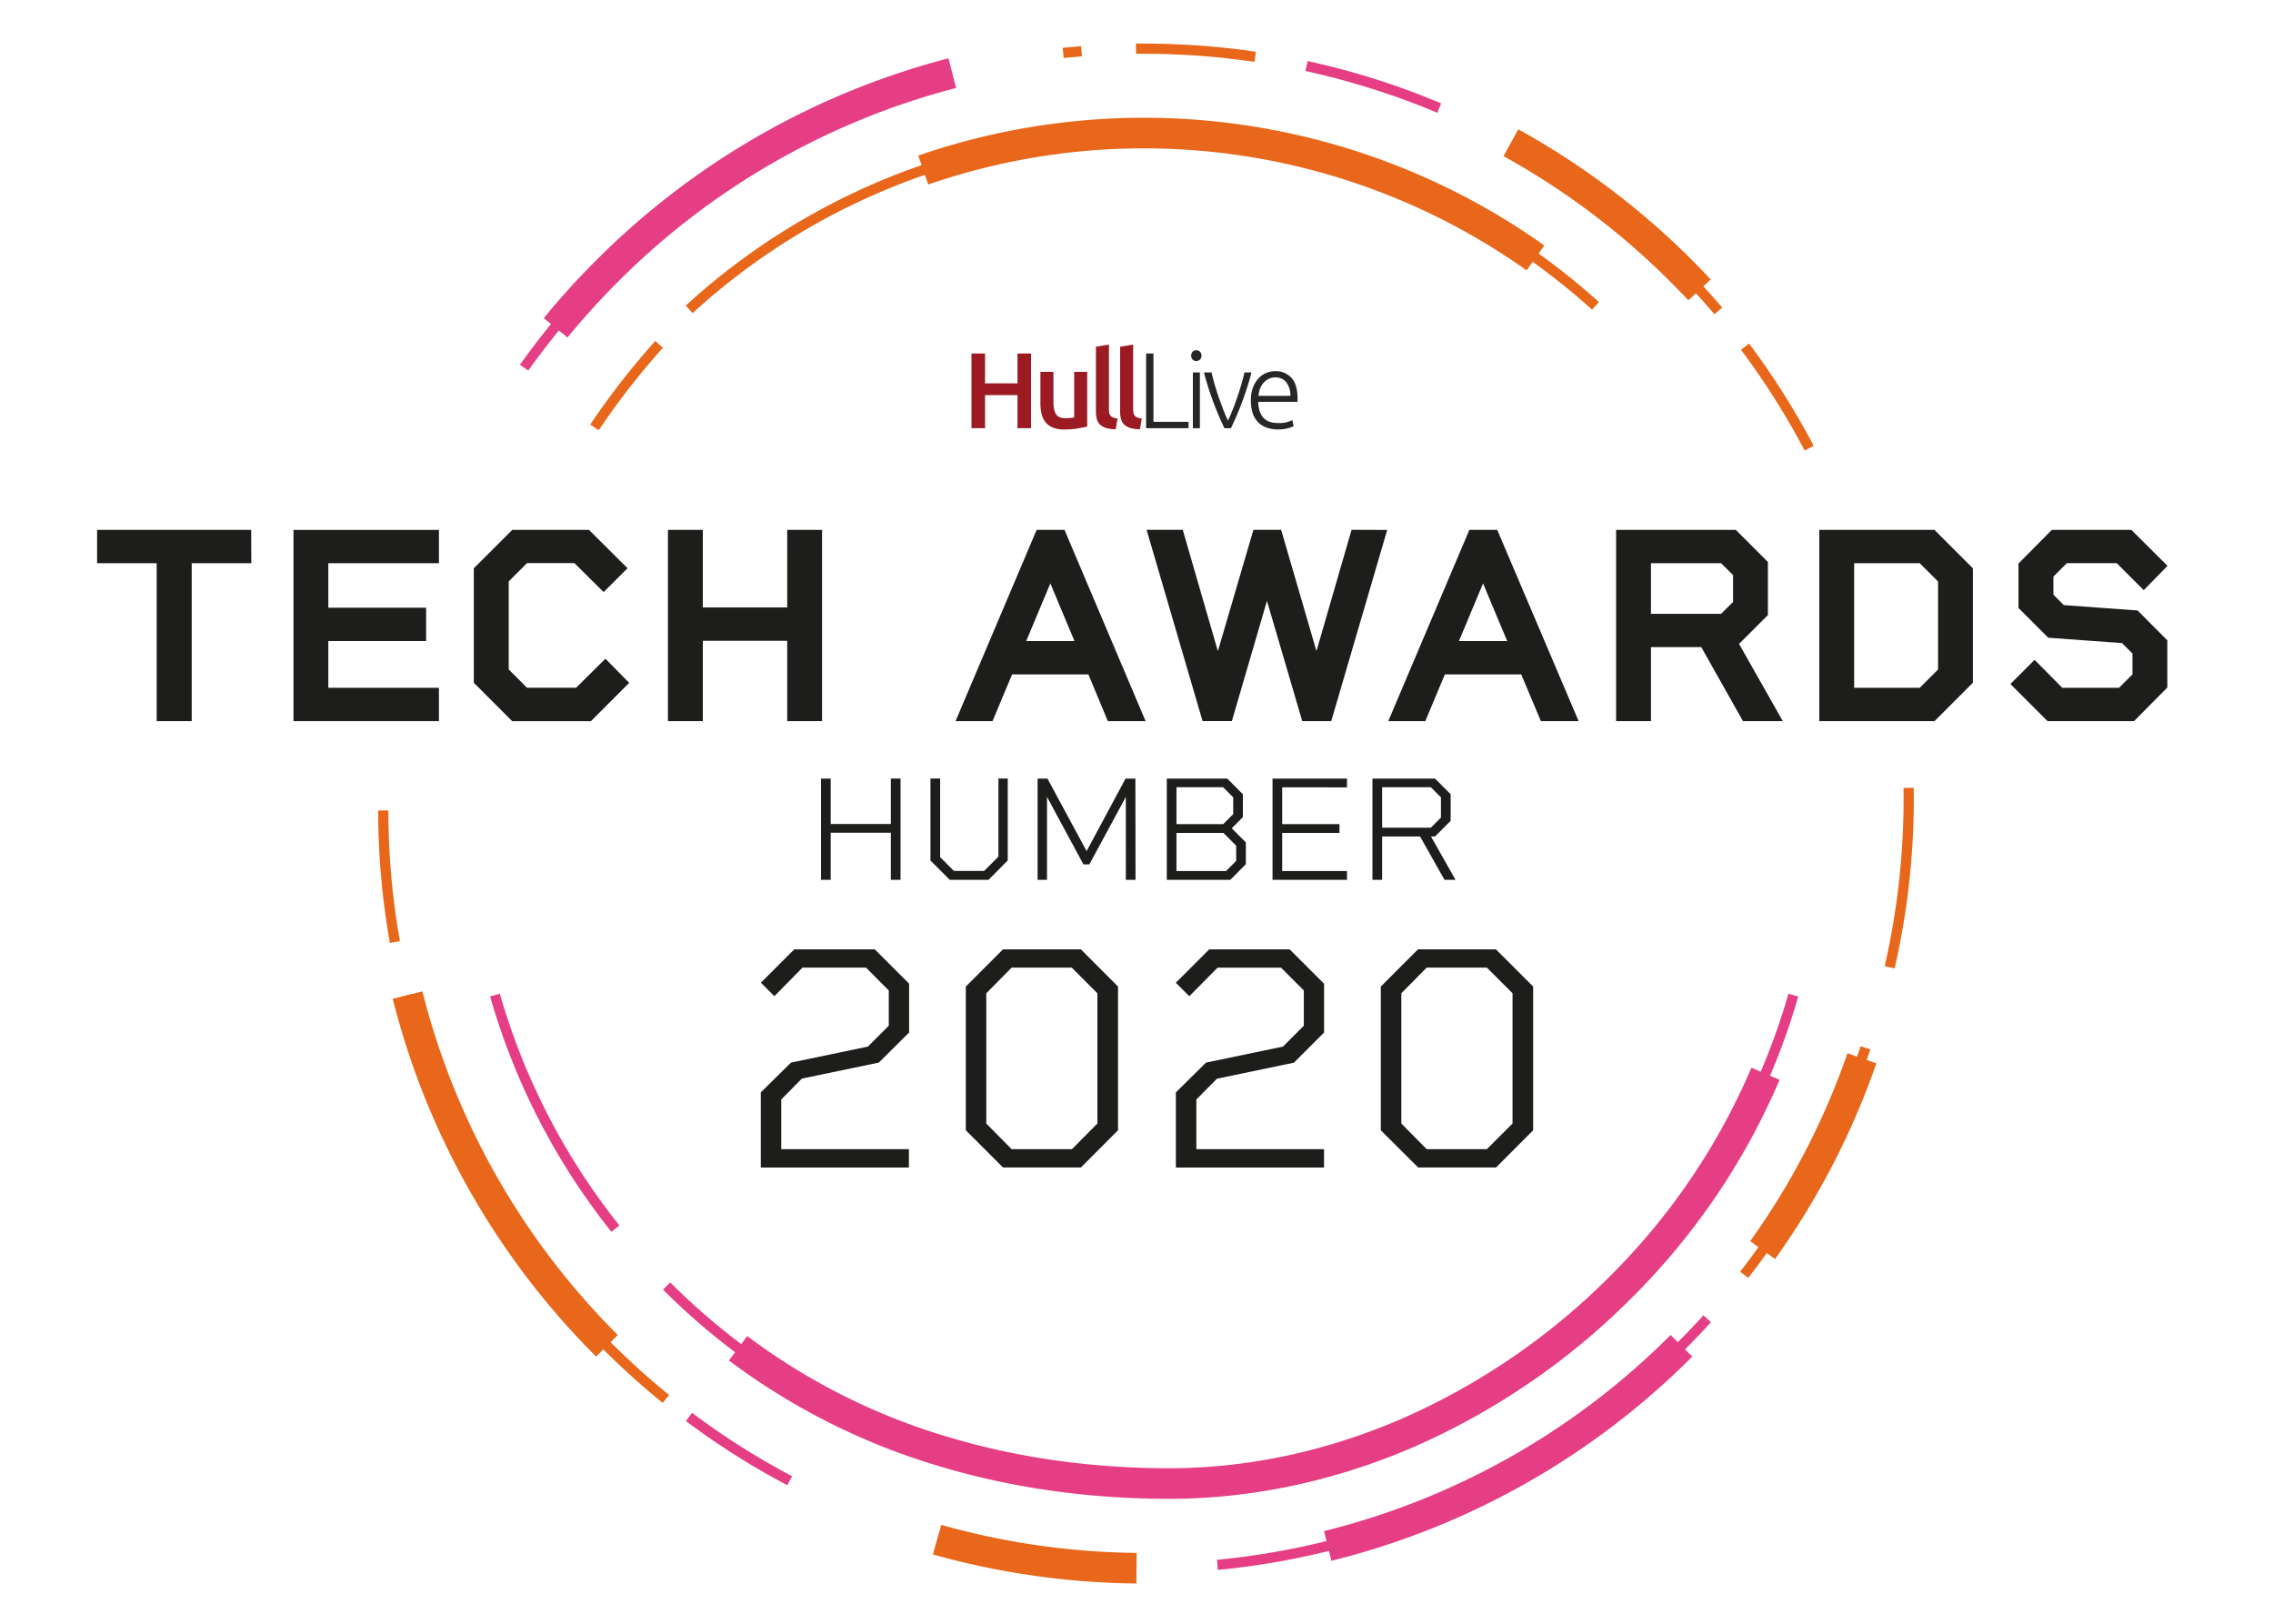 <svg id="Layer_1" data-name="Layer 1" xmlns="http://www.w3.org/2000/svg" xmlns:xlink="http://www.w3.org/1999/xlink" viewBox="0 0 992.13 708.66"><defs><style>.cls-1,.cls-10,.cls-11,.cls-6,.cls-9{fill:none;}.cls-2{fill:#9c1b22;}.cls-3{fill:#262626;}.cls-4{fill:#1d1d1b;}.cls-5{clip-path:url(#clip-path);}.cls-6{stroke:#1d1d1b;stroke-width:8px;}.cls-7{fill:#e8671a;}.cls-8{fill:#e63e84;}.cls-10,.cls-11,.cls-9{stroke:#e8671a;stroke-miterlimit:10;}.cls-9{stroke-width:4.45px;}.cls-10{stroke-width:4.45px;}.cls-11{stroke-width:4.45px;}</style><clipPath id="clip-path"><rect class="cls-1" x="-304.67" y="-94.94" width="1599.88" height="900"/></clipPath></defs><title>hull_and_humber_tech_awards_2020_logo</title><polygon class="cls-2" points="444.12 154.28 450.04 154.28 450.04 186.88 444.12 186.88 444.12 172.44 429.96 172.44 429.96 186.88 424.03 186.88 424.03 154.28 429.96 154.28 429.96 167.31 444.12 167.31 444.12 154.28 444.12 154.28"/><path class="cls-2" d="M474.61,186.13c-1.1.28-2.52.57-4.28.87a35.56,35.56,0,0,1-5.78.44,12.9,12.9,0,0,1-5-.84,8,8,0,0,1-3.2-2.36,9.14,9.14,0,0,1-1.71-3.59,18.91,18.91,0,0,1-.52-4.59V162.28h5.69v12.88c0,2.64.39,4.52,1.15,5.65s2.11,1.69,4,1.69c.69,0,1.41,0,2.18-.09a10.48,10.48,0,0,0,1.72-.24V162.28h5.69v23.85Z"/><path class="cls-2" d="M487,187.35a15.18,15.18,0,0,1-4.21-.57,6.38,6.38,0,0,1-2.66-1.48,5.24,5.24,0,0,1-1.39-2.4,12.42,12.42,0,0,1-.39-3.27V151.32l5.69-.94v28.17a7.81,7.81,0,0,0,.16,1.74,2.82,2.82,0,0,0,.59,1.2,2.62,2.62,0,0,0,1.15.75,9,9,0,0,0,1.86.41l-.8,4.7Z"/><path class="cls-2" d="M497.57,187.35a15.18,15.18,0,0,1-4.21-.57,6.38,6.38,0,0,1-2.66-1.48,5.22,5.22,0,0,1-1.38-2.4,12,12,0,0,1-.4-3.27V151.32l5.69-.94v28.17a7.81,7.81,0,0,0,.16,1.74,2.82,2.82,0,0,0,.59,1.2,2.62,2.62,0,0,0,1.15.75,9,9,0,0,0,1.86.41l-.8,4.7Z"/><polygon class="cls-3" points="503.46 154.28 500.26 154.28 500.26 186.88 518.79 186.88 518.79 184.1 503.46 184.1 503.46 154.28 503.46 154.28"/><path class="cls-3" d="M523.73,162.56h-3.06v24.32h3.06V162.56Zm-1.55-9.69a2.23,2.23,0,0,0-1.6.63,2.57,2.57,0,0,0,0,3.44,2.35,2.35,0,0,0,3.2,0,2.57,2.57,0,0,0,0-3.44,2.23,2.23,0,0,0-1.6-.63"/><path class="cls-3" d="M546.25,162.56h-3.06q-.57,2.49-1.39,5.34c-.55,1.89-1.15,3.78-1.8,5.64s-1.31,3.67-2,5.41-1.37,3.29-2,4.64q-1-2-2-4.64t-2-5.41c-.64-1.86-1.24-3.75-1.79-5.64s-1-3.68-1.39-5.34H525.5q.86,3.34,1.9,6.58c.69,2.17,1.43,4.28,2.2,6.35s1.57,4.07,2.39,6,1.64,3.72,2.46,5.41h2.85c.79-1.69,1.6-3.5,2.44-5.41s1.64-3.91,2.41-6,1.51-4.18,2.2-6.35,1.33-4.35,1.9-6.58"/><path class="cls-3" d="M549.32,172.77a10.42,10.42,0,0,1,.63-3.06,8,8,0,0,1,1.51-2.56,7.42,7.42,0,0,1,2.25-1.77,6.42,6.42,0,0,1,2.94-.66,5.8,5.8,0,0,1,4.8,2.12,9.64,9.64,0,0,1,1.79,5.93ZM556.61,162a10.28,10.28,0,0,0-3.93.78,9.47,9.47,0,0,0-3.39,2.38,12.16,12.16,0,0,0-2.4,4,15.49,15.49,0,0,0-.91,5.57,18.71,18.71,0,0,0,.65,5.11,10.48,10.48,0,0,0,2.12,4,9.76,9.76,0,0,0,3.72,2.64,14.27,14.27,0,0,0,5.45.94,15.81,15.81,0,0,0,4.26-.52,12.31,12.31,0,0,0,2.47-.9l-.56-2.63a16.14,16.14,0,0,1-2.12.8,13.42,13.42,0,0,1-4,.47q-4.51,0-6.59-2.4c-1.38-1.6-2.11-3.89-2.21-6.87H566.3c0-.22.05-.45.07-.7s0-.5,0-.75q0-6.08-2.66-9a9.17,9.17,0,0,0-7.12-2.92"/><path class="cls-4" d="M341,479.85v21.7h55.72v8H332.08V476.77l13.16-13,33.6-7,9.1-9.1v-15.4L378,422.31H350.28L338,434.77l-5.88-5.88,14.56-14.56h35.14l15,15v21.28L383.6,463.75l-33.6,7Z"/><path class="cls-4" d="M488,430.57v62.72L471.8,509.53h-34l-16.24-16.24V430.57l16.24-16.24h34Zm-9,59.78V433.51l-11.2-11.2H441.56l-11.06,11.2v56.84l11.06,11.2h26.32Z"/><path class="cls-4" d="M522.2,479.85v21.7h55.72v8H513.24V476.77l13.16-13,33.6-7,9.1-9.1v-15.4l-9.94-9.94H531.44l-12.32,12.46-5.88-5.88,14.56-14.56h35.14l15,15v21.28l-13.16,13.16-33.6,7Z"/><path class="cls-4" d="M669.2,430.57v62.72L653,509.53h-34L602.7,493.29V430.57l16.24-16.24h34Zm-9,59.78V433.51L649,422.31H622.72l-11.06,11.2v56.84l11.06,11.2H649Z"/><path class="cls-4" d="M393.07,339.78V384h-4.23V363.44H362.58V384h-4.22v-44.2h4.22v19.83h26.26V339.78Z"/><path class="cls-4" d="M439.87,339.78v35.75L431.48,384h-16.9l-8.45-8.45V339.78h4.23V374.1l6,6h13.2l6.24-6.24V339.78Z"/><path class="cls-4" d="M495.64,384h-4.23v-36.2l-15.92,29.44h-2.6L457,347.78V384h-4.1v-44.2h4.29l17.1,31.66,17-31.66h4.29Z"/><path class="cls-4" d="M543.8,367.67v9.49L537,384H509.29v-44.2h26.39l6.82,6.83v10l-4.87,4.87Zm-30.29-8h20.41l4.36-4.35V348l-4.42-4.42H513.51Zm26.07,16.06V369.1L534,363.51H513.51v16.64h21.65Z"/><path class="cls-4" d="M559.66,343.62v16.05h25v3.84h-25v16.64h28.28V384h-32.5v-44.2h32.5v3.84Z"/><path class="cls-4" d="M630.51,384l-10.66-18.91H603.28V384h-4.23v-44.2h27.3l6.83,6.83v11.63l-6.83,6.83H624.6L635.32,384Zm-27.23-22.75h21.25l4.42-4.42V348l-4.42-4.42H603.28Z"/><g class="cls-5"><path class="cls-6" d="M105.68,241.81h-26v68.93H72.38V241.81h-26v-6.54h59.27Z"/><path class="cls-6" d="M139.31,241.81v27.42H182v6.55H139.31v28.41h48.28v6.55H132.1V235.27h55.49v6.54Z"/><path class="cls-6" d="M269,298l-12.76,12.76h-31l-14.43-14.43V249.69l14.43-14.42h30.19L268.24,248l-4.77,4.77-11.1-11h-24l-10.32,10.33v41.73l10.32,10.32h24.75l11.1-11Z"/><path class="cls-6" d="M354.82,235.27v75.47h-7.21V275.67H302.77v35.07h-7.22V235.27h7.22v33.85h44.84V235.27Z"/><path class="cls-6" d="M477.73,290.32H439.1l-8.54,20.42h-7.44l32-75.47H462L494,310.74h-7.77ZM475,283.77l-16.54-39.51-16.53,39.51Z"/><path class="cls-6" d="M600.16,235.27l-22.09,75.47h-6.66L553,248l-18.31,62.71H527.9l-22.09-75.47h7.44l18.31,63.26,18.54-63.26h6.1l18.43,63.26,18.31-63.26Z"/><path class="cls-6" d="M666.65,290.32H628l-8.54,20.42H612l32-75.47h6.88L683,310.74h-7.77Zm-2.78-6.55-16.54-39.51L630.8,283.77Z"/><path class="cls-6" d="M763.13,310.74l-18.21-32.3h-28.3v32.3h-7.21V235.27H756l11.66,11.65v19.87L756,278.44h-3l18.31,32.3Zm-46.51-38.85h36.29l7.55-7.54v-15l-7.55-7.55H716.62Z"/><path class="cls-6" d="M857.14,249.69v46.62l-14.43,14.43H798.09V235.27h44.62Zm-7.21,2.45L839.6,241.81H805.31v62.38H839.6l10.33-10.32Z"/><path class="cls-6" d="M942,281.11v17.31l-12.21,12.32h-34.4l-12.21-12.21,4.88-4.88,10.43,10.54h28.08l8.22-8.21V283.55L928,276.78l-32.19-2.33-10.77-10.77V247.59l12.21-12.32h31.41L940.45,247l-4.77,4.88-10.1-10.1H900.49L892.28,250v11.21l6.77,6.77,32.19,2.33Z"/></g><path class="cls-4" d="M105.68,241.81h-26v68.93H72.38V241.81h-26v-6.54h59.27Z"/><path class="cls-4" d="M139.31,241.81v27.42H182v6.55H139.31v28.41h48.28v6.55H132.1V235.27h55.49v6.54Z"/><path class="cls-4" d="M269,298l-12.76,12.76h-31l-14.43-14.43V249.69l14.43-14.42h30.19L268.24,248l-4.77,4.77-11.1-11h-24l-10.32,10.33v41.73l10.32,10.32h24.75l11.1-11Z"/><path class="cls-4" d="M354.82,235.27v75.47h-7.21V275.67H302.77v35.07h-7.22V235.27h7.22v33.85h44.84V235.27Z"/><path class="cls-4" d="M477.73,290.32H439.1l-8.54,20.42h-7.44l32-75.47H462L494,310.74h-7.77ZM475,283.77l-16.54-39.51-16.53,39.51Z"/><path class="cls-4" d="M600.16,235.27l-22.09,75.47h-6.66L553,248l-18.31,62.71H527.9l-22.09-75.47h7.44l18.31,63.26,18.54-63.26h6.1l18.43,63.26,18.31-63.26Z"/><path class="cls-4" d="M666.65,290.32H628l-8.54,20.42H612l32-75.47h6.88L683,310.74h-7.77Zm-2.78-6.55-16.54-39.51L630.8,283.77Z"/><path class="cls-4" d="M763.13,310.74l-18.21-32.3h-28.3v32.3h-7.21V235.27H756l11.66,11.65v19.87L756,278.44h-3l18.31,32.3Zm-46.51-38.85h36.29l7.55-7.54v-15l-7.55-7.55H716.62Z"/><path class="cls-4" d="M857.14,249.69v46.62l-14.43,14.43H798.09V235.27h44.62Zm-7.21,2.45L839.6,241.81H805.31v62.38H839.6l10.33-10.32Z"/><path class="cls-4" d="M942,281.11v17.31L929.8,310.74H895.39l-12.21-12.21,4.89-4.88,10.43,10.54h28.08L934.8,296V283.55L928,276.78l-32.19-2.33-10.77-10.77V247.59l12.21-12.32h31.41L940.46,247l-4.78,4.88-10.1-10.1H900.5L892.29,250v11.21l6.77,6.77,32.18,2.33Z"/><path class="cls-7" d="M175.74,434.85a332.18,332.18,0,0,0,87.6,154.07,337.74,337.74,0,0,0,25.91,23.37l2.81-3.46a332.79,332.79,0,0,1-25.57-23.06,327.8,327.8,0,0,1-86.44-152l-4.31,1.08Z"/><path class="cls-8" d="M531.6,685.16a332.48,332.48,0,0,0,203.89-96.24q5.84-5.82,11.31-11.87l-3.29-3q-5.41,6-11.16,11.71a328.07,328.07,0,0,1-201.18,95l.43,4.43Z"/><path class="cls-7" d="M405.17,80.52A288.68,288.68,0,0,1,666.34,118l7.75-10.87A302,302,0,0,0,400.81,67.9l4.36,12.62Z"/><path class="cls-8" d="M318.12,593.74A290.46,290.46,0,0,0,410.26,640c32.54,9.75,66.37,14.14,100,14.14,36.87,0,73.48-8.05,107.86-23.08a309.49,309.49,0,0,0,94.49-65,300.53,300.53,0,0,0,64.15-94.78L764.46,466a287.21,287.21,0,0,1-61.31,90.57,296.2,296.2,0,0,1-90.4,62.23c-32.79,14.34-67.59,22-102.51,22-32.45,0-65-4.24-96.15-13.57a276.9,276.9,0,0,1-87.93-44.11l-8,10.66Z"/><path class="cls-7" d="M171.42,435.94A336.73,336.73,0,0,0,260.2,592.07l9.44-9.44a323.28,323.28,0,0,1-85.27-149.95l-13,3.26Z"/><path class="cls-7" d="M407.21,678.41A337.82,337.82,0,0,0,453.49,688a342.1,342.1,0,0,0,42.51,3.1l.14-13.35a326.8,326.8,0,0,1-85.31-12.23l-3.62,12.85Z"/><path class="cls-8" d="M581.14,681.19a336.76,336.76,0,0,0,157.5-89.12l-9.44-9.44a323.4,323.4,0,0,1-151.27,85.6l3.21,13Z"/><path class="cls-7" d="M774.77,549.49A335.8,335.8,0,0,0,819,464.08l-12.61-4.38a322.45,322.45,0,0,1-42.47,82l10.85,7.77Z"/><path class="cls-8" d="M247.7,147.3q10.25-12.53,21.94-24.23A323.37,323.37,0,0,1,417.33,38.38L414,25.45A336.86,336.86,0,0,0,260.2,113.63Q248,125.79,237.37,138.85l10.33,8.45Z"/><path class="cls-7" d="M656.26,68.15a325.16,325.16,0,0,1,72.94,54.92q4,4,7.75,8l9.76-9.11q-4-4.23-8.07-8.35a338.64,338.64,0,0,0-75.93-57.17l-6.45,11.69Z"/><path class="cls-7" d="M302.24,136.72A290.93,290.93,0,0,1,403.72,76.31c32.58-11.25,66.79-16,101-16,68.18,0,136.06,26.14,190.19,74.83l3-3.31c-54.92-49.4-123.85-76-193.17-76-34.58,0-69.29,4.78-102.42,16.22a295.27,295.27,0,0,0-103,61.32l3,3.29Z"/><path class="cls-8" d="M213.93,434.92q3.1,10.89,7.08,21.57,2,5.34,4.18,10.63,3.3,7.94,7.08,15.71,3.91,8,8.34,15.88,4.84,8.6,10.31,16.92,7.41,11.28,15.94,22l3.48-2.77q-8.4-10.56-15.7-21.68-5.38-8.21-10.16-16.67-4.35-7.72-8.21-15.64-3.72-7.65-7-15.47-2.16-5.21-4.12-10.47-3.9-10.51-7-21.24l-4.27,1.22Z"/><path class="cls-8" d="M289.41,562.86a297.08,297.08,0,0,0,495.5-127.94l-4.28-1.22a292.61,292.61,0,0,1-488.08,126l-3.14,3.15Z"/><path class="cls-8" d="M299.41,620.21a331.27,331.27,0,0,0,44.24,28l2.08-3.94a326.81,326.81,0,0,1-43.66-27.65l-2.66,3.56Z"/><path class="cls-7" d="M763.07,557.73A331.66,331.66,0,0,0,816.36,458l-4.23-1.4A326.89,326.89,0,0,1,759.55,555l3.52,2.74Z"/><path class="cls-7" d="M464.25,25.31q4-.42,8-.75l-.37-4.44q-4,.33-8.06.77l.47,4.42Z"/><path class="cls-7" d="M495.86,23.46c1.18,0,2.37,0,3.56,0q5.43,0,10.86.18,7.25.22,14.47.79c3.54.27,7.06.6,10.59,1q6.1.66,12.2,1.56l.65-4.4Q542,21.64,535.82,21c-3.57-.39-7.15-.73-10.73-1q-7.32-.55-14.67-.8c-3.67-.12-7.33-.18-11-.18-1.21,0-2.41,0-3.61,0l.05,4.45Z"/><path class="cls-8" d="M569.9,31q6.54,1.44,13,3.13t13,3.69q6.4,2,12.75,4.18,4.56,1.6,9.08,3.34,4.83,1.86,9.61,3.87l1.73-4.1q-4.85-2-9.74-3.92-4.59-1.77-9.21-3.39-6.42-2.25-12.92-4.24t-13.22-3.74q-6.57-1.71-13.21-3.16l-1,4.35Z"/><path class="cls-7" d="M751.74,134.25q-8.61-10.08-18.14-19.62l-3.14,3.15q9.4,9.41,17.89,19.36l3.39-2.89Z"/><path class="cls-8" d="M230.59,161.71q3.89-5.46,8-10.77t8.52-10.54q4.31-5.11,8.85-10.08c2.17-2.38,4.39-4.73,6.63-7q3.62-3.72,7.34-7.33l-3.09-3.2q-3.78,3.66-7.44,7.43-3.42,3.52-6.73,7.14-4.59,5-9,10.22t-8.63,10.68q-4.16,5.37-8.09,10.91l3.62,2.58Z"/><path class="cls-9" d="M824.81,422.17a329.82,329.82,0,0,0,8.27-78.32"/><path class="cls-10" d="M172.36,411.13a329.52,329.52,0,0,1-5.06-57.4"/><path class="cls-11" d="M789.68,195.62a330,330,0,0,0-28-44.31"/><path class="cls-10" d="M287.69,150.29a330,330,0,0,0-28.21,36.24"/></svg>